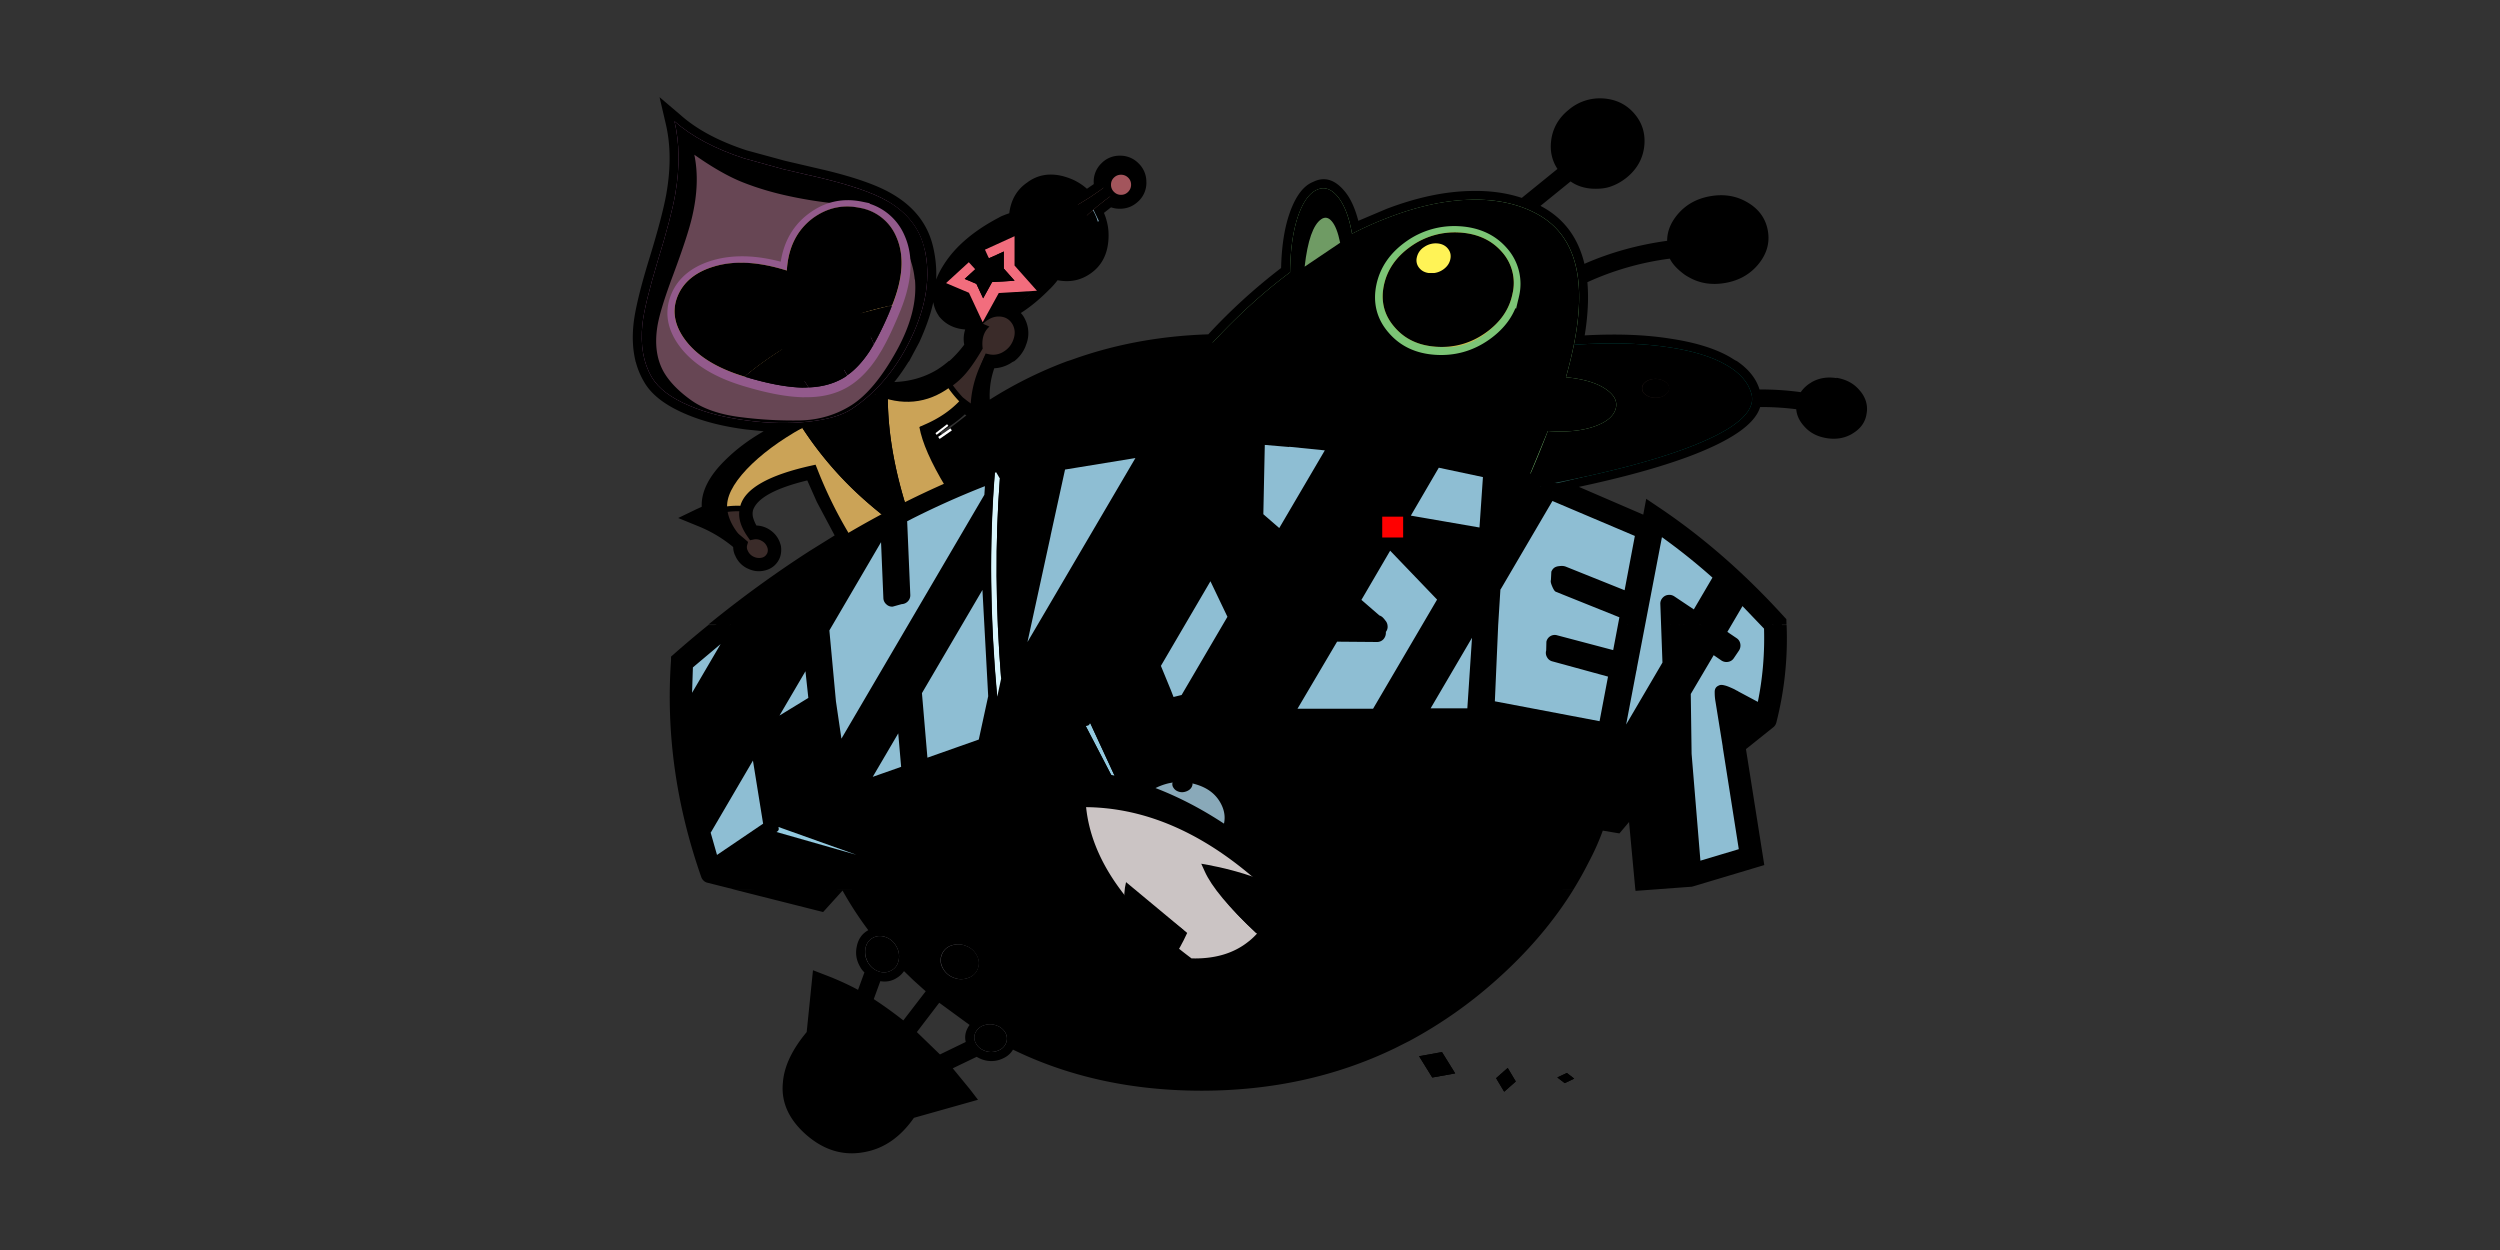<svg xmlns="http://www.w3.org/2000/svg" xmlns:xlink="http://www.w3.org/1999/xlink" height="60" width="120">
  <rect width="100%" height="100%" fill="#333333" stroke="none"/>
  <g class="F">
    <path d="M83.85 9.7h.004c-.53-.306-1.122-.397-1.773-.28h-.004c-.65.117-1.173.414-1.562.885h-.004v.004c-.324.393-.488.807-.488 1.25-1.41.194-2.73.56-3.97 1.105-.298-1.247-.975-2.162-2.024-2.735l-.086-.047 1.445-1.173c.306.216.67.332 1.087.35.345.013.634-.026.867-.116.255-.09.5-.23.733-.414.492-.4.772-.893.846-1.48.073-.608-.082-1.14-.47-1.592s-.893-.695-1.514-.733h-.01a2.303 2.303 0 0 0-1.627.544l-.004.004c-.483.388-.764.88-.84 1.47v.004c-.065.51.04.962.302 1.363l-1.713 1.39c-.73-.242-1.536-.354-2.43-.332-1.268.022-2.623.31-4.07.863l-1.346.57c-.164-.634-.393-1.122-.686-1.454-.462-.54-.958-.677-1.484-.414-.457.18-.828.67-1.113 1.458v.004c-.255.708-.397 1.596-.423 2.67a27.597 27.597 0 0 0-3.495 3.184c-2.4.078-4.634.505-6.735 1.286h32.09l-.328-.203c-.712-.406-1.652-.695-2.822-.872-1.243-.2-2.623-.242-4.138-.16a11.94 11.94 0 0 0 .147-1.333 8.75 8.75 0 0 0-.017-1.221 13.78 13.78 0 0 1 3.956-1.13c.13.263.367.518.716.772l.086.056.1.056c.526.306 1.117.397 1.773.28s1.173-.414 1.566-.884c.418-.505.57-1.048.462-1.635s-.44-1.04-1-1.36zm-8.456-1.497-.03-.035.03.03v.004"/>
    <path d="M88.156 18.15c-.453-.073-.86-.004-1.217.207l-.01.01a1.5 1.5 0 0 0-.492.457 13.87 13.87 0 0 0-1.98-.129c-.16-.526-.526-.984-1.1-1.372h-32.09a19.9 19.9 0 0 0-3.758 1.86 3.923 3.923 0 0 1 .216-1.506 1.65 1.65 0 0 0 .73-.21l.03-.017.043-.026.147-.1H45.55c-.16.134-.32.26-.487.367-.01.004-.017.013-.022.017-.62.388-1.325.6-2.114.63.255-.315.488-.656.708-1.014h-13.13a3.72 3.72 0 0 0 .418 1.018c.35.608 1.014 1.117 1.993 1.532.824.354 1.795.6 2.904.742l.837.086c-.703.4-1.316.86-1.834 1.372-.8.78-1.17 1.532-1.14 2.252l-.263.12-.867.418.897.367c.65.255 1.23.6 1.743 1.027 0 .134.03.267.09.4v-.01a1.19 1.19 0 0 0 .578.63h.004c.28.142.56.177.85.104h.004c.216-.056.388-.155.522-.306.207-.23.29-.513.246-.854l-.013-.06-.056-.168c-.01-.013-.01-.022-.013-.026a1.21 1.21 0 0 0-.375-.479l.004.004a1.228 1.228 0 0 0-.724-.268 1.726 1.726 0 0 1-.16-.375.729.729 0 0 1-.004-.362c.194-.574 1.06-1.053 2.602-1.428.004.013.01.022.017.035l.444 1 .854 1.605-1.2.746c-.01.004-.017.013-.026.017a53.962 53.962 0 0 0-4.84 3.52h51.756l-.004-.108-.004-.155-.108-.116c-1.91-2.105-3.94-3.87-6.075-5.294l-.544-.367-.142.76-3.09-1.333c2.127-.453 3.887-.94 5.28-1.458 2.036-.764 3.175-1.553 3.42-2.373a13.01 13.01 0 0 1 1.734.104c.022.29.147.557.37.807l.004.004c.272.315.634.505 1.092.578s.86 0 1.22-.21h-.004c.406-.237.638-.56.695-.975v.004c.073-.4-.047-.8-.358-1.14-.272-.315-.64-.505-1.092-.578zm-41.84 1.743.07.047-1.173.915.07.09-.07-.09-.086-.112-.06-.078.06.078.328-.2c.315-.198.604-.418.863-.66"/>
    <path d="M55.025 8.737a1.22 1.22 0 0 0-.371-.893 1.22 1.22 0 0 0-.893-.371 1.21 1.21 0 0 0-.893.367v.004h-.004a1.215 1.215 0 0 0-.367.893l.004.1-.328.224a2.77 2.77 0 0 0-.677-.44 3.53 3.53 0 0 0-.505-.173c-.626-.15-1.182-.056-1.67.3h.004c-.505.336-.798.833-.88 1.488l-.173.06-.13.052a1.52 1.52 0 0 0-.224.112l-.01.004c-.53.28-.992.582-1.394.906l-.047.04c-.48.393-.867.824-1.16 1.286-.16.25-.285.492-.37.725a5.73 5.73 0 0 0-.142-1.545c-.246-1.092-.902-1.946-1.963-2.563-.703-.42-1.808-.807-3.305-1.165h-.004l-1.842-.43-1.838-.5c-1.333-.436-2.395-1-3.18-1.7l-1.005-.854.298 1.277c.233.988.246 2.084.04 3.296v.004c-.12.703-.4 1.782-.846 3.227-.42 1.372-.664 2.4-.738 3.055v.004c-.073.67-.04 1.273.095 1.816h13.13l.492-.92c.3-.66.535-1.3.67-1.92a1.58 1.58 0 0 0 .25.639l.017.035.026.03c.306.367.716.57 1.238.608a1.45 1.45 0 0 0-.047.73 5.44 5.44 0 0 1-.729.798h3.124a1.73 1.73 0 0 0 .544-.708v-.004l.004-.013.026-.07a1.48 1.48 0 0 0-.034-1.191 1.32 1.32 0 0 0-.147-.25l-.026-.03a.54.54 0 0 0-.047-.052c.475-.3.945-.695 1.4-1.16h.004c.134-.134.255-.272.362-.414.578.112 1.096.01 1.558-.306.53-.358.824-.893.88-1.596.013-.15.013-.302.004-.45a2.577 2.577 0 0 0-.1-.548v-.004c-.03-.112-.07-.22-.117-.328l.34-.268a1.24 1.24 0 0 0 .423.069c.35 0 .643-.12.9-.367a1.21 1.21 0 0 0 .375-.897zm-5.013 1.28c.04-.056.1-.104.147-.142.186-.12.4-.147.643-.073-.3.112-.552.186-.8.216zm1.5 1.85-.047.026.117-.198.004-.013.01-.013.026-.043.173-.224a.737.737 0 0 1-.28.466zm-.043-.065.004-.017c-.004.01-.004.017-.004.022M32.344 31.4l-.134.117v.177c-.246 3.47.237 6.938 1.45 10.402a.43.43 0 0 0 .125.186c.043.04.095.065.155.086l.022.004 1.217.306h40.357a17.67 17.67 0 0 0 .729-1.307 11.62 11.62 0 0 0 .669-1.501l.798.134.462-.548.3 3.223h1.122l1.523-.112h.035l.022-.004.06-.013 3.43-1.027-.88-5.566 1.312-1.048a.414.414 0 0 0 .147-.23 16.22 16.22 0 0 0 .492-4.677H34a49.14 49.14 0 0 0-1.657 1.398m9.337 13.246-.013.01c-.302.168-.483.44-.548.807v-.004c-.065.332-.01.65.173.958v.004a1.05 1.05 0 0 0 .2.255l-.306.837c-.406-.22-.8-.4-1.217-.574h.004l-.432-.168-.518-.2-.302 2.968c-.7.84-1.08 1.644-1.14 2.407v.004c-.1.936.272 1.765 1.096 2.5.854.755 1.786 1.04 2.796.854.945-.164 1.743-.712 2.395-1.648l3.076-.867-.388-.505-.824-1.005 1.148-.552a1.44 1.44 0 0 0 .216.108 1.3 1.3 0 0 0 .884.035h-.004c.298-.1.513-.255.647-.488 2.692 1.312 5.704 1.967 9.034 1.972 3.383 0 6.48-.677 9.293-2.036l.703-.354a21.486 21.486 0 0 0 4.155-2.912c1.52-1.35 2.76-2.804 3.728-4.37H35.17l4.34 1.096.932-1.03a17.03 17.03 0 0 0 1.238 1.903zm1.704 1.96.45.436.6.54-1.074 1.398-.004-.004-.017-.013-.052-.043h-.004a19.793 19.793 0 0 0-1.342-.962l.315-.863a1.08 1.08 0 0 0 .764-.138h-.004a1.1 1.1 0 0 0 .38-.349zm1.7 1.527 1.458 1.066c-.04.047-.07.1-.1.155v.004a.904.904 0 0 0-.086.656l-1.238.6-.026-.026-1.083-1.048 1.074-1.407m33.413-5.453.01.082 1.113-.082h-1.122"/>
  </g>
  <g class="B C">
    <path d="m45.124 20.744-.06-.078m.216.28-.07-.1" stroke="#fff" class="U"/>
    <path d="M87.198 19.385a13.603 13.603 0 0 0-3.69-.22" class="D E G K"/>
  </g>
  <path d="M80.92 21.525c2.334-.872 3.387-1.743 3.15-2.62-.15-.557-.565-1.027-1.25-1.41-.673-.38-1.566-.65-2.675-.82-2.36-.358-5.22-.22-8.586.418l-.906 6.774c4.483-.686 7.908-1.467 10.268-2.343" fill="#00746b"/>
  <path d="M83.8 19.018c-.142-.462-.544-.833-1.204-1.122-.647-.28-1.506-.462-2.576-.535-2.274-.168-5.026.12-8.266.86l-.872 5.8c4.32-.846 7.61-1.71 9.884-2.593 2.248-.876 3.262-1.678 3.033-2.407" fill="#2a5953"/>
  <path d="M70.652 23.868c4.483-.686 7.908-1.467 10.268-2.343 2.334-.872 3.387-1.743 3.15-2.62-.15-.557-.565-1.027-1.25-1.41-.673-.38-1.566-.65-2.675-.82-2.36-.358-5.22-.22-8.586.418" class="B C D E G K"/>
  <path d="M88.924 19.014c-.21-.237-.488-.38-.837-.436s-.66-.004-.936.155-.436.388-.483.67.043.544.255.78.488.384.837.44.66 0 .936-.16.44-.384.483-.664-.04-.544-.254-.785" class="M"/>
  <path d="M88.863 19.44c-.138-.155-.324-.25-.552-.29s-.43 0-.617.104a.597.597 0 0 0-.152.958c.142.16.324.25.552.29s.436 0 .62-.108.29-.25.315-.436-.026-.358-.168-.518" fill="#b25963"/>
  <path d="M88.087 18.578c-.35-.056-.66-.004-.936.155s-.436.388-.483.67.043.544.255.78.488.384.837.44.66 0 .936-.16.44-.384.483-.664-.04-.544-.254-.785-.488-.38-.837-.436z" class="B C D E G"/>
  <path d="M81.542 18.733c0-.358-.173-.66-.513-.915s-.75-.38-1.234-.38-.897.125-1.238.38-.51.557-.51.915.168.66.51.915.755.38 1.238.38.893-.125 1.234-.38.513-.557.513-.915" class="S"/>
  <path d="M81.028 17.82c-.34-.255-.75-.38-1.234-.38s-.897.125-1.238.38-.51.557-.51.915.168.66.51.915.755.38 1.238.38.893-.125 1.234-.38.513-.557.513-.915-.173-.66-.513-.915z" class="B C D E H"/>
  <path d="M80.118 18.64c0-.125-.065-.23-.2-.32s-.28-.134-.457-.134-.336.043-.462.134-.186.194-.186.32.06.23.186.32.28.134.462.134.332-.043.457-.134.2-.194.2-.32" fill="#2f211e"/>
  <g class="B C D E">
    <path d="M79.928 18.32c-.125-.09-.28-.134-.457-.134s-.336.043-.462.134-.186.194-.186.32.06.23.186.32.28.134.462.134.332-.043.457-.134.2-.194.2-.32-.065-.23-.2-.32z" class="H"/>
    <path d="M81.05 11.873c-1.93.15-3.702.617-5.315 1.402M75.57 8l-2.705 2.196" class="G K"/>
  </g>
  <path d="M70.626 9.587c-1.22.022-2.533.302-3.926.833-.608.23-1.212.496-1.803.802-.142-.824-.38-1.424-.708-1.808-.306-.358-.634-.462-.98-.302-.358.16-.65.565-.884 1.212-.255.72-.388 1.635-.4 2.748-1.277.95-2.52 2.08-3.728 3.387 3.17 3.728 8.184 5.988 15.044 6.787a50.09 50.09 0 0 0 1.057-2.558c.902.07 1.657-.01 2.265-.23.548-.198.876-.47.984-.815s-.035-.656-.427-.936c-.43-.315-1.083-.513-1.954-.6.362-1.28.57-2.403.62-3.374.116-2.166-.54-3.646-1.967-4.44-.893-.496-1.96-.733-3.193-.708" fill="#7cc576"/>
  <path d="M72.982 11.093c-1.635-.583-3.516-.37-5.635.634-2.114.997-3.87 2.59-5.272 4.767 3.01 1.234 6.735 3.275 11.166 6.122.25-.4.444-.75.587-1.03.177-.34.328-.7.453-1.044.686.047 1.294-.026 1.825-.23.565-.216.82-.505.76-.863-.073-.436-.815-.67-2.222-.7a20.15 20.15 0 0 0 .324-2.218c.082-.984.065-1.842-.047-2.57-.1-.617-.26-1.117-.48-1.5a3.86 3.86 0 0 0-.695-.876c-.26-.237-.513-.4-.764-.492" fill="#6f9b64"/>
  <g class="B C">
    <path d="m73.24 23.246 1.057-2.558c.902.07 1.657-.01 2.265-.23.548-.198.876-.47.984-.815s-.035-.656-.427-.936c-.43-.315-1.083-.513-1.954-.6.362-1.28.57-2.403.62-3.374.116-2.166-.54-3.646-1.967-4.44-.893-.496-1.96-.733-3.193-.708-1.22.022-2.533.302-3.926.833a16.68 16.68 0 0 0-1.803.802c-.142-.824-.38-1.424-.708-1.808-.306-.358-.634-.462-.98-.302-.358.16-.65.565-.884 1.212-.255.72-.388 1.635-.4 2.748-1.277.95-2.52 2.08-3.728 3.387" class="D G K"/>
    <path d="M70.052 11.205a3.63 3.63 0 0 0-2.347.66c-.712.5-1.148 1.13-1.303 1.885s.017 1.424.513 1.993c.492.578 1.165.893 2.02.945s1.64-.168 2.35-.67 1.143-1.122 1.294-1.88a2.23 2.23 0 0 0-.505-1.998c-.496-.57-1.17-.88-2.024-.936z" stroke="#7cc576" stroke-width=".69" class="E"/>
  </g>
  <path d="M72.602 14.095a2.23 2.23 0 0 0-.505-1.998c-.496-.57-1.17-.88-2.023-.936a3.63 3.63 0 0 0-2.347.66c-.712.5-1.148 1.13-1.303 1.885s.017 1.424.513 1.993c.492.578 1.165.893 2.02.945s1.64-.168 2.35-.67 1.143-1.122 1.294-1.88" fill="#fff356"/>
  <path d="M68.258 12.607c-.608.418-.98.945-1.122 1.58a1.84 1.84 0 0 0 .393 1.67c.406.483.966.746 1.678.8s1.376-.142 1.98-.56.975-.94 1.113-1.575a1.85 1.85 0 0 0-.388-1.674c-.406-.475-.966-.733-1.683-.78s-1.372.142-1.972.552" fill="#cbbb4e"/>
  <path d="M70.074 11.162a3.63 3.63 0 0 0-2.347.66c-.712.5-1.148 1.13-1.303 1.885s.017 1.424.513 1.993c.492.578 1.165.893 2.02.945s1.64-.168 2.35-.67 1.143-1.122 1.294-1.88a2.23 2.23 0 0 0-.505-1.998c-.496-.57-1.17-.88-2.023-.936z" class="B C D E H"/>
  <path d="M68.36 11.856a.78.78 0 0 0-.35.492.57.57 0 0 0 .121.522c.125.15.302.23.522.242a.97.97 0 0 0 .617-.173c.186-.13.302-.293.345-.492s.004-.367-.12-.518-.302-.233-.522-.246a.97.97 0 0 0-.613.173" fill="#fff356"/>
  <path d="M68.823 13.125c-.38-.017-.73.065-1.044.242-.315.186-.51.414-.578.695s.01.522.23.73.518.328.897.35a1.9 1.9 0 0 0 1.044-.246c.315-.18.505-.4.574-.7s-.004-.522-.224-.733-.522-.324-.897-.345" class="T"/>
  <path d="M67.78 13.366c-.315.186-.51.414-.578.695s.01.522.23.73.518.328.897.35a1.9 1.9 0 0 0 1.044-.246c.315-.18.505-.4.574-.7s-.004-.522-.224-.733-.522-.324-.897-.345-.73.065-1.044.242z" class="B C D E H"/>
  <path d="M76.908 5.143a1.908 1.908 0 0 0-1.337.45c-.393.315-.62.716-.686 1.195a1.55 1.55 0 0 0 .371 1.255c.31.362.716.557 1.217.578a1.89 1.89 0 0 0 1.333-.44 1.78 1.78 0 0 0 .69-1.199 1.55 1.55 0 0 0-.371-1.255c-.31-.358-.716-.552-1.217-.583" class="M"/>
  <path d="M78 6.4c-.224-.254-.518-.397-.876-.418s-.677.09-.962.324a1.29 1.29 0 0 0-.496.859c-.043.345.047.647.268.906s.518.397.876.414a1.36 1.36 0 0 0 .962-.315c.29-.233.453-.522.496-.863S78.22 6.65 78 6.4" class="N"/>
  <path d="M75.57 5.592c-.393.315-.62.716-.686 1.195a1.55 1.55 0 0 0 .371 1.255c.31.362.716.557 1.217.578a1.89 1.89 0 0 0 1.333-.44 1.78 1.78 0 0 0 .69-1.199 1.55 1.55 0 0 0-.371-1.255c-.31-.358-.716-.552-1.217-.583a1.908 1.908 0 0 0-1.337.45z" class="B C D E G"/>
  <path d="M82.155 9.833c-.548.1-.984.345-1.312.738s-.444.82-.362 1.277.345.815.8 1.066.936.328 1.484.23.984-.34 1.312-.733.45-.82.367-1.28-.35-.81-.794-1.06-.936-.332-1.484-.233" class="M"/>
  <path d="M82.68 10.73c-.384-.013-.73.086-1.035.298s-.483.475-.53.794a.93.93 0 0 0 .285.833c.242.237.557.367.945.384a1.63 1.63 0 0 0 1.031-.289c.31-.216.488-.483.535-.798s-.052-.595-.29-.833-.552-.367-.94-.388" class="N"/>
  <path d="M80.843 10.57c-.324.393-.444.82-.362 1.277s.345.815.8 1.066.936.328 1.484.23.984-.34 1.312-.733.45-.82.367-1.28-.35-.81-.794-1.06-.936-.332-1.484-.233-.984.345-1.312.738z" class="B C D E G"/>
  <path d="M63.926 10.622c-.155-.186-.324-.22-.5-.104-.393.263-.66 1.023-.803 2.282l1.704-1.148c-.1-.492-.233-.837-.4-1.03" fill="#6f9b64"/>
  <path d="M72.34 21.64c-3.663-3.46-8.172-5.2-13.517-5.2s-9.97 1.73-13.867 5.2-5.92 7.645-6.08 12.542 1.588 9.078 5.25 12.542 8.176 5.195 13.52 5.195 9.966-1.73 13.862-5.195 5.928-7.645 6.088-12.542-1.592-9.078-5.26-12.542" class="O"/>
  <path d="M62.062 16.533c1.506.746 2.796 1.493 3.87 2.243a18.45 18.45 0 0 1 2.628 2.218c-3.46-1.734-6.92-2.472-10.376-2.213-3.102.233-5.97 1.238-8.607 3.01-2.45 1.648-4.388 3.736-5.812 6.265-1.415 2.51-2.08 5.026-1.998 7.55a7.16 7.16 0 0 1-.009.501 9.93 9.93 0 0 0-.017.501l-1.773.595-.7 2.46 2.157 3.883 1.312-1.428c.418.833.89 1.605 1.41 2.317.51.7 1.14 1.42 1.885 2.192C49.145 49.8 53 51.402 57.64 51.402s8.672-1.592 12.12-4.776c1.03-.954 1.903-1.898 2.6-2.843a18.26 18.26 0 0 0 1.873-3.098l1.76.53.992-2.76-1.976-.496a17.33 17.33 0 0 0 .285-2.351c.134-2.498-.017-4.612-.453-6.342-.406-1.6-1.083-3.03-2.028-4.276l.587-2.33c-3.102-3.408-6.88-5.45-11.347-6.126" class="P"/>
  <path d="M58.822 16.45c-5.346 0-9.97 1.73-13.867 5.2s-5.92 7.645-6.08 12.542 1.588 9.078 5.25 12.542 8.176 5.195 13.52 5.195 9.966-1.73 13.862-5.195 5.928-7.645 6.088-12.542-1.592-9.078-5.26-12.542-8.172-5.2-13.517-5.2z" class="B C D E G"/>
  <path d="M52.333 9.89c-.35-.513-.794-.846-1.333-1s-1.014-.095-1.432.194-.65.708-.703 1.264.1 1.096.45 1.61.8.84 1.33.997 1.023.1 1.44-.186.647-.712.695-1.273-.095-1.096-.444-1.605zm-2.908.54c.03-.406.194-.708.492-.9s.64-.242 1.023-.125c.393.12.716.367.97.742s.367.764.336 1.174-.186.712-.483.915-.64.242-1.03.12-.712-.367-.966-.742-.37-.764-.34-1.173" class="J"/>
  <path d="m52.743 10.605-.268-.56-.4.38.12.677.548-.496" fill="#86adc0"/>
  <g class="B C D E H">
    <path d="M51 8.888c-.54-.16-1.014-.095-1.432.194s-.65.708-.703 1.264.1 1.096.45 1.61.8.84 1.33.997 1.023.1 1.44-.186.647-.712.695-1.273-.095-1.096-.444-1.605-.794-.846-1.333-1z"/>
    <path d="M49.425 10.428c-.03.4.086.798.34 1.173s.574.62.966.742.733.082 1.03-.12.457-.505.483-.915-.082-.798-.336-1.174-.578-.62-.97-.742c-.384-.117-.725-.078-1.023.125s-.462.505-.492.9z"/>
  </g>
  <path d="M48.204 15.006c-.29-.073-.57-.026-.85.134s-.48.393-.587.695c-.1.272-.108.526-.017.772-.423.608-.906 1.092-1.454 1.445a5.8 5.8 0 0 0 .979 1.264c.28.263.574.475.89.634-.186-.966-.095-1.877.276-2.735.276.065.548.017.82-.138a1.26 1.26 0 0 0 .582-.699c.112-.302.104-.587-.02-.854s-.332-.444-.617-.518" class="I"/>
  <path d="M38.39 20.35c-1.337.53-2.425 1.204-3.262 2.028-.794.78-1.117 1.527-.966 2.23a3.9 3.9 0 0 1 1.562-.186c.177-.794 1.273-1.415 3.288-1.86a21.02 21.02 0 0 0 2.696 4.875l6.472-2.675c-1.47-1.324-2.705-2.722-3.7-4.19.733-.315 1.337-.738 1.808-1.26a5.8 5.8 0 0 1-.979-1.264c-.772.496-1.665.733-2.68.716-.043 2.18.444 4.582 1.463 7.205-1.307-.876-2.412-1.765-3.313-2.662a17.23 17.23 0 0 1-2.377-2.96" class="S"/>
  <path d="M35.658 26.085a.535.535 0 0 0 .026.4.74.74 0 0 0 .38.4c.182.085.367.116.552.07s.315-.147.393-.306a.58.58 0 0 0 .013-.5.78.78 0 0 0-.38-.41.714.714 0 0 0-.544-.07c-.337-.462-.462-.884-.375-1.264a3.9 3.9 0 0 0-1.562.186 3.46 3.46 0 0 0-.548.22 6.772 6.772 0 0 1 2.045 1.255m5.294-7.54-2.2.988a6.152 6.152 0 0 1-.362.837 17.23 17.23 0 0 0 2.377 2.96c.902.897 2.006 1.786 3.313 2.662-1.018-2.623-1.506-5.026-1.463-7.205a7.968 7.968 0 0 1-1.665-.242" class="I"/>
  <path d="M35.865 26.085c-.15.298-.1.53.164.708s.578.173.936-.017c.237-.7-.04-1.057-.82-1.08-.354-.466-.513-.9-.475-1.268h-.764c.06.557.38 1.1.958 1.657M48.636 15.2l-.388-.28-1.25.54.496.216c-.276.242-.384.595-.324 1.057-.26.444-.496.802-.716 1.074a3.55 3.55 0 0 1-.84.777l.7.86c.16-.052.255-.047.276.01.04-.824.276-1.622.712-2.395 1.394.276 1.842-.34 1.337-1.855" fill="#3a2b29"/>
  <path d="M34.907 24.428h.764c.082-.863 1.178-1.506 3.28-1.924l1.696 3.365.54-.315 4.198-2.196c-.703-1.165-1.122-2.118-1.255-2.86 1.312-.302 2.04-.656 2.183-1.066l-.7-.86c-.548.406-1.13.64-1.752.7-.608.056-1.22-.052-1.847-.328L38.54 20.52c-1.126.626-2.028 1.3-2.697 2.002-.686.73-.997 1.363-.936 1.907" fill="#cba357"/>
  <path d="M48.26 14.8h-.004c-.34-.09-.677-.04-1 .155a1.475 1.475 0 0 0-.682.807c-.108.28-.125.552-.052.81a5.09 5.09 0 0 1-1.333 1.3c-.738.47-1.588.7-2.558.682a7.39 7.39 0 0 1-1.614-.233l-.073-.017-2.356 1.057-.03.09c-.073.22-.177.462-.315.733-1.333.535-2.416 1.217-3.257 2.045-.8.777-1.143 1.523-1.057 2.24a3.99 3.99 0 0 0-.401.168l-.43.21.45.186a6.45 6.45 0 0 1 1.885 1.13.79.79 0 0 0 .065.414.99.99 0 0 0 .479.522h.004a.99.99 0 0 0 .699.086.779.779 0 0 0 .535-.423v.004a.8.8 0 0 0 .022-.682h-.004a1 1 0 0 0-.479-.518.99.99 0 0 0-.544-.112c-.237-.358-.324-.686-.263-.984.177-.686 1.16-1.238 2.947-1.652a21.301 21.301 0 0 0 2.653 4.75l.1.134 6.942-2.87-.25-.23c-1.385-1.25-2.563-2.563-3.53-3.94a5.274 5.274 0 0 0 1.493-1.048 3.94 3.94 0 0 0 .781.526l.384.198-.078-.43c-.168-.867-.1-1.683.203-2.455a1.34 1.34 0 0 0 .79-.19c.324-.2.552-.462.677-.815v.004c.134-.362.12-.703-.03-1.023h.004a1.12 1.12 0 0 0-.759-.634zm-12.982 7.736c.82-.807 1.885-1.467 3.193-1.98l.04-.017.035-.013.04-.073a6.27 6.27 0 0 0 .345-.777l2.045-.92a7.697 7.697 0 0 0 1.64.23h.004c1 .017 1.903-.207 2.684-.677.23.362.475.682.738.954-.444.462-.997.833-1.657 1.117l-.237.108.147.21c.954 1.398 2.118 2.73 3.495 4l-6.006 2.48a20.66 20.66 0 0 1-2.567-4.7l-.07-.173-.18.04c-2.058.453-3.2 1.1-3.43 1.933a4.03 4.03 0 0 0-1.182.134c-.052-.595.26-1.225.928-1.885zm.647 3.283.078.112.15-.03a.53.53 0 0 1 .393.052h-.004a.555.555 0 0 1 .28.298.39.39 0 0 1-.004.324h-.004a.36.36 0 0 1-.25.194.592.592 0 0 1-.4-.052.56.56 0 0 1-.276-.298v-.004h-.004a.358.358 0 0 1-.017-.26l.04-.142-.1-.086a7.19 7.19 0 0 0-1.709-1.122l.293-.125c.358-.1.72-.147 1.096-.138-.043.393.104.815.44 1.277zM47.462 15.33a.9.9 0 0 1 .69-.112c.22.056.375.2.475.397v.004c.1.21.104.44.013.686-.09.255-.255.453-.488.587a.92.92 0 0 1-.664.116l-.177-.04-.07.16a4.651 4.651 0 0 0-.358 2.407c-.2-.1-.414-.255-.673-.466a5.95 5.95 0 0 1-.695-.906c.526-.358.997-.837 1.41-1.432l.065-.086-.04-.112a.874.874 0 0 1 .017-.62v-.004c.09-.254.255-.444.492-.578"/>
  <path d="M42.617 18.984h-.004a7.51 7.51 0 0 1-1.64-.23l-2.045.92a6.27 6.27 0 0 1-.345.777l-.04.073-.035.013a17.15 17.15 0 0 0 2.256 2.774c.902.897 2.006 1.786 3.313 2.662-.984-2.537-1.47-4.867-1.463-6.99" class="I"/>
  <path d="M42.617 18.984c-.01 2.123.48 4.453 1.463 6.99-1.307-.876-2.412-1.765-3.313-2.662a17.15 17.15 0 0 1-2.256-2.774" stroke-width=".086" class="B C D E K"/>
  <path d="m53.455 9.017-.23-.194c-1.286.988-2.347 1.527-3.18 1.627.004.67.336 1.117.997 1.35.34-.764 1.17-1.618 2.494-2.554l-.082-.23" fill="#94625e"/>
  <path d="m50.046 10.45-.906.052c-.35.04-.7.147-1.03.324-1.11.587-1.924 1.28-2.438 2.084-.5.78-.587 1.445-.26 1.99.418.475 1.08.59 1.976.345.923-.25 1.83-.82 2.714-1.704a2.9 2.9 0 0 0 .62-.884l.32-.854c-.66-.233-.992-.682-.997-1.35" class="M"/>
  <path d="M52.99 9.48v-.31c-1.182 1.074-2.092 1.747-2.735 2.02l.708.664c.367-.626 1.04-1.415 2.028-2.373" fill="#74504d"/>
  <path d="M46.29 14.682c.315.358.815.45 1.497.263.7-.2 1.277-.492 1.73-.906s.725-.712.82-.89l.337-.647c.047-.194.147-.4.29-.65l-.708-.664a1.58 1.58 0 0 1-.457.129c-.31.013-.56.056-.746.134s-.535.31-1.048.7-.992.802-1.428 1.247-.53.876-.285 1.286" fill="#a3555c"/>
  <g class="B C E">
    <g class="D">
      <path d="M51.043 11.8c-.66-.233-.992-.682-.997-1.35" class="H K"/>
      <path d="m53.455 9.017.082.23c-1.325.936-2.153 1.79-2.494 2.554l-.32.854c-.142.32-.35.613-.62.884-.884.884-1.8 1.454-2.714 1.704-.897.246-1.558.13-1.976-.345-.328-.544-.242-1.208.26-1.99.513-.802 1.33-1.497 2.438-2.084.34-.177.682-.285 1.03-.324.194-.02.496-.04.906-.052.833-.1 1.894-.64 3.18-1.627z" class="G"/>
    </g>
    <path d="m46.84 12.956-.518.475.56.237.324.695.43-.78 1.08-.065-.518-.583v-.82l-.712.324" stroke="#f26d7d" class="G K"/>
  </g>
  <path d="M54.594 8.737a.81.81 0 0 0-.246-.591.804.804 0 0 0-.587-.242.82.82 0 0 0-.833.833c0 .23.082.427.242.587a.81.81 0 0 0 .591.246.79.79 0 0 0 .587-.246.79.79 0 0 0 .246-.587" class="M"/>
  <path d="M54.348 8.146a.804.804 0 0 0-.587-.242.82.82 0 0 0-.833.833c0 .23.082.427.242.587a.81.81 0 0 0 .591.246.79.79 0 0 0 .587-.246.79.79 0 0 0 .246-.587.81.81 0 0 0-.246-.591z" class="B C D E G"/>
  <path d="m48.183 12.072-.362.168-1.342 1.22.388.164.324.695.43-.78 1.08-.065-.518-.583v-.82" class="S"/>
  <path d="m47.82 12.24-.35.155-.604-.345-.043.863-.518.475.173.073 1.342-1.22" class="F"/>
  <path d="m47.82 12.24-.35.155-.604-.345-.043.863-.518.475.173.073.388.164.324.695.43-.78 1.08-.065-.518-.583v-.82z" stroke-width=".173" class="B C D E"/>
  <path d="M52.777 11.494c.013-.13.013-.26.004-.384h-.53c.004.065 0 .134-.004.198-.026.4-.186.712-.483.915s-.64.242-1.03.12-.712-.367-.966-.742-.37-.764-.34-1.173.194-.708.492-.9.64-.242 1.023-.125c.022.004.04.013.06.022v-.526c-.54-.16-1.014-.095-1.432.194s-.65.708-.703 1.264.1 1.096.45 1.61.8.84 1.33.997 1.023.1 1.44-.186.647-.712.695-1.273" class="J"/>
  <g class="B C D E H K">
    <path d="M52.25 11.1c.004.065 0 .134-.004.198-.026.4-.186.712-.483.915s-.64.242-1.03.12-.712-.367-.966-.742-.37-.764-.34-1.173.194-.708.492-.9.64-.242 1.023-.125c.022.004.04.013.06.022"/>
    <path d="M51 8.888c-.54-.16-1.014-.095-1.432.194s-.65.708-.703 1.264.1 1.096.45 1.61.8.84 1.33.997 1.023.1 1.44-.186.647-.712.695-1.273c.013-.13.013-.26.004-.384"/>
  </g>
  <path d="M44.373 11.95c-.224-.97-.81-1.73-1.76-2.287-.677-.397-1.743-.768-3.188-1.117l-1.847-.43-1.868-.518C34.307 7.14 33.2 6.55 32.374 5.82c.246 1.04.263 2.196.043 3.47-.12.72-.406 1.812-.86 3.283-.4 1.337-.647 2.33-.72 2.977-.108 1.018.043 1.877.457 2.57.315.53.915.984 1.8 1.355.794.34 1.72.578 2.787.712 1.018.134 1.98.15 2.89.056.945-.1 1.648-.302 2.114-.613 1.204-.802 2.153-1.94 2.856-3.413.73-1.536.94-2.96.64-4.267" fill="#935a8c"/>
  <path d="M42.613 9.664c-.677-.397-1.743-.768-3.188-1.117l-1.847-.43-1.868-.518C34.307 7.14 33.2 6.55 32.374 5.82c.246 1.04.263 2.196.043 3.47-.12.72-.406 1.812-.86 3.283-.4 1.337-.647 2.33-.72 2.977-.108 1.018.043 1.877.457 2.57.315.53.915.984 1.8 1.355.794.34 1.72.578 2.787.712 1.018.134 1.98.15 2.89.056.945-.1 1.648-.302 2.114-.613 1.204-.802 2.153-1.94 2.856-3.413.73-1.536.94-2.96.64-4.267-.224-.97-.81-1.73-1.76-2.287z" class="B C D G"/>
  <path d="M43.907 13.414c-.1-1.04-.557-1.885-1.38-2.546S40.93 9.84 40.2 9.777a20.17 20.17 0 0 1-2.282-.354c-.798-.168-1.54-.388-2.235-.66s-1.48-.72-2.356-1.337c.186.893.15 1.88-.1 2.96-.138.608-.44 1.527-.9 2.766-.423 1.126-.682 1.963-.772 2.51-.138.863-.035 1.6.315 2.21.272.462.703.906 1.294 1.33s1.385.695 2.377.82a19.87 19.87 0 0 0 2.86.16c.9-.022 1.74-.268 2.476-.738s1.454-1.333 2.15-2.59.988-2.4.89-3.44" fill="#674654"/>
  <path d="M41.292 10.07a2.33 2.33 0 0 1 1.778 1.406c.388.884.32 1.98-.207 3.28-.302.746-.59 1.36-.867 1.842l-.22.358c-.324.487-.677.872-1.06 1.143a2.75 2.75 0 0 1-.28.177c-.444.246-.97.384-1.575.4l-.32.004c-.746-.017-1.665-.194-2.757-.526-1.33-.4-2.278-.992-2.852-1.765-.518-.695-.64-1.39-.367-2.084s.86-1.174 1.752-1.437c.997-.29 2.162-.224 3.495.194.065-1.096.475-1.924 1.23-2.49.677-.51 1.428-.682 2.252-.513z" stroke="#935a8c" stroke-width=".776" class="B C"/>
  <path d="M41.25 9.984c-.824-.168-1.575.004-2.252.513-.755.565-1.165 1.394-1.23 2.49-1.333-.418-2.498-.483-3.495-.194-.893.263-1.476.742-1.752 1.437s-.15 1.39.367 2.084c.574.772 1.523 1.363 2.852 1.765a16.61 16.61 0 0 1 1.864-1.338 15.95 15.95 0 0 1 1.765-.94 15.58 15.58 0 0 1 1.92-.733l1.532-.397c.526-1.3.595-2.395.207-3.28a2.33 2.33 0 0 0-1.778-1.406" fill="#ffca6d"/>
  <g class="F">
    <path d="M42.82 14.67c-.522.108-1.03.242-1.532.397l.664 1.445a15.5 15.5 0 0 0 .867-1.842m-5.215 2.07a16.61 16.61 0 0 0-1.864 1.338c1.092.332 2 .5 2.757.526l.32-.004-1.212-1.86"/>
    <path d="m41.732 16.87.22-.358-.664-1.445a15.58 15.58 0 0 0-1.92.733l1.303 2.213c.384-.272.738-.656 1.06-1.143"/>
    <path d="M40.39 18.2c.095-.052.2-.112.28-.177L39.368 15.8a16.04 16.04 0 0 0-1.765.94l1.212 1.86c.604-.026 1.13-.164 1.575-.4"/>
  </g>
  <g class="B C D H K">
    <path d="M35.74 18.078c-1.33-.4-2.278-.992-2.852-1.765-.518-.695-.64-1.4-.367-2.084s.86-1.173 1.752-1.437c.997-.3 2.162-.224 3.495.194.065-1.096.475-1.924 1.23-2.5.677-.5 1.428-.682 2.252-.513a2.33 2.33 0 0 1 1.778 1.406c.388.884.32 1.98-.207 3.28m-.001.001c-.522.108-1.03.242-1.532.397m-3.684 1.683a16.61 16.61 0 0 0-1.864 1.338m6.213-1.566-.22.358c-.324.488-.677.872-1.06 1.143m-1.857.587-.32.004c-.746-.017-1.665-.194-2.757-.526m4.93-.065a2.79 2.79 0 0 1-.28.177c-.444.246-.97.384-1.575.4m.554-2.8 1.303 2.213m2.15-3.343c-.302.746-.6 1.36-.867 1.842m-.666-1.436.664 1.445m-4.348.23 1.212 1.86"/>
    <path d="M41.288 15.066a15.58 15.58 0 0 0-1.92.733m0 .001a16.04 16.04 0 0 0-1.765.94"/>
  </g>
  <path d="M35.062 14.73c-.138.116-.207.26-.207.423s.07.302.207.418.31.177.51.177.367-.06.505-.177a.52.52 0 0 0 .211-.418c0-.164-.07-.306-.21-.423s-.306-.168-.505-.168-.367.056-.51.168" class="T"/>
  <path d="M34.855 15.152c0 .164.07.302.207.418s.31.177.51.177.367-.06.505-.177a.52.52 0 0 0 .211-.418c0-.164-.07-.306-.21-.423s-.306-.168-.505-.168-.367.056-.51.168-.207.26-.207.423z" class="B C D H"/>
  <path d="M41.25 12.96c.1-.168.134-.34.104-.522s-.116-.302-.26-.384-.298-.095-.466-.035a.78.78 0 0 0-.406.35c-.1.168-.13.345-.1.522s.116.31.26.393.298.09.466.026.302-.18.4-.35" class="T"/>
  <path d="M41.353 12.44c-.03-.177-.116-.302-.26-.384s-.298-.095-.466-.035a.78.78 0 0 0-.406.35c-.1.168-.13.345-.1.522s.116.31.26.393.298.09.466.026.302-.18.4-.35.134-.34.104-.522z" class="B C D H"/>
  <path d="M54.15 8.525c-.095-.09-.207-.138-.34-.138s-.246.047-.34.138-.142.207-.142.34a.47.47 0 0 0 .142.345c.095.095.207.142.34.142s.246-.047.34-.142.142-.21.142-.345-.047-.246-.142-.34" fill="#a3555c"/>
  <path d="m44.735 51.273 2.235-1.08m-3.766-.323 2.347-3.063m-4.267 1.663.703-1.93" class="B C D E G K"/>
  <path d="M43.053 49.293c-1.2-.962-2.42-1.67-3.667-2.118l-.26 2.546 4.466 3.56 2.6-.733a18.984 18.984 0 0 0-3.15-3.253" class="M"/>
  <path d="m43.592 53.28-1-.798c-.384.513-.798.824-1.247.94s-.876.03-1.268-.267c-.4-.306-.587-.72-.54-1.243.04-.457.25-.9.634-1.36l-1.044-.833c-.686.798-1.06 1.553-1.126 2.274-.07.798.25 1.5.953 2.13.746.66 1.558.9 2.433.75s1.614-.7 2.205-1.596" class="J"/>
  <use xlink:href="#a" fill="#716f75"/>
  <path d="m43.273 52.96-2.826-2.252-.863-.7c-.565.66-.87 1.286-.928 1.88-.056.66.203 1.247.785 1.76.617.544 1.286.75 2 .617s1.333-.57 1.82-1.316" fill="#86adc0"/>
  <path d="m43.03 52.87 2.18-.67a13.154 13.154 0 0 0-5.026-4.168l-.324 2.114 3.17 2.722" class="N"/>
  <path d="M39 52.6a.494.494 0 0 0 0-.712.48.48 0 0 0-.354-.147.49.49 0 0 0-.505.505.48.48 0 0 0 .147.354c.1.1.22.15.358.15s.255-.052.354-.15" class="J"/>
  <use xlink:href="#a" fill="#685f63"/>
  <g class="B C D">
    <path d="m43.592 53.28-1-.798m-2.422-1.93-1.044-.833m1.044.833c-.384.45-.595.902-.634 1.36-.047.522.13.936.54 1.243.393.298.815.384 1.268.267s.863-.427 1.247-.94m-.001-.002-2.42-1.93" class="H K"/>
    <path d="M43.053 49.293a19.02 19.02 0 0 1 3.15 3.253l-2.6.733c-.59.906-1.33 1.437-2.205 1.596s-1.687-.09-2.433-.75c-.703-.62-1.023-1.333-.953-2.13.065-.72.44-1.476 1.126-2.274l.26-2.546c1.247.45 2.468 1.156 3.667 2.118z" class="G"/>
  </g>
  <path d="M41.543 45.535a.936.936 0 0 0 .12.664.93.93 0 0 0 .518.43.71.71 0 0 0 .608-.052c.2-.108.306-.276.35-.505a.93.93 0 0 0-.125-.664.93.93 0 0 0-.513-.431.718.718 0 0 0-.617.047.68.68 0 0 0-.34.5m3.656.3a.73.73 0 0 0 .043.634.95.95 0 0 0 .518.466.93.93 0 0 0 .7.017.73.73 0 0 0 .466-.436.74.74 0 0 0-.043-.639.94.94 0 0 0-.522-.462.96.96 0 0 0-.695-.022.74.74 0 0 0-.466.44m2.06 3.384a.69.69 0 0 0-.432.345.54.54 0 0 0 0 .5c.082.173.22.298.42.38s.393.086.595.022.34-.173.423-.337a.56.56 0 0 0 .01-.51.76.76 0 0 0-.418-.371.86.86 0 0 0-.595-.03" fill="#716f75"/>
  <path d="M45.253 46.458a.95.95 0 0 0 .518.466.93.93 0 0 0 .7.017.73.73 0 0 0 .466-.436.74.74 0 0 0-.043-.639.94.94 0 0 0-.522-.462.96.96 0 0 0-.695-.022.74.74 0 0 0-.466.44.73.73 0 0 0 .043.634zm1.575 3.092a.54.54 0 0 0 0 .5c.082.173.22.298.42.38s.393.086.595.022.34-.173.423-.337a.56.56 0 0 0 .01-.51.76.76 0 0 0-.418-.371.86.86 0 0 0-.595-.03.69.69 0 0 0-.432.345zm-5.165-3.35c.125.2.298.358.518.43a.71.71 0 0 0 .608-.052c.2-.108.306-.276.35-.505a.93.93 0 0 0-.125-.664.93.93 0 0 0-.513-.431c-.22-.078-.427-.06-.617.047s-.302.28-.34.5-.004.453.12.664z" class="B C D E G"/>
  <path d="M55.207 17.965c-1.074-.177-2.248-.04-3.525.418s-2.27 1.096-2.986 1.916-.95 1.588-.695 2.3.923 1.156 1.998 1.333 2.248.035 3.52-.423 2.274-1.096 3-1.91c.72-.824.95-1.588.695-2.3s-.923-1.156-1.998-1.333" class="O"/>
  <path d="M53.02 22.9c1.135-.34 2.04-.833 2.722-1.467s.932-1.234.764-1.79-.712-.92-1.627-1.07-1.946-.056-3.08.285-2.045.833-2.722 1.467-.932 1.23-.764 1.79.712.915 1.627 1.07 1.946.056 3.08-.285" class="P"/>
  <path d="m85.537 29.826-.056-.056c-1.898-2.092-3.91-3.844-6.036-5.26l-.272-.186-.134.712a66.806 66.806 0 0 0-7.102-2.84h-.01c-.013-.004-.03-.01-.043-.01a69.357 69.357 0 0 0-11.796-1.73l-.224-.013-.09 4.414c0 .013 0 .022.004.035l.574 4.155 1.363.846-1.715-.02-4.284-8.96-5.31.867-.703 3.214-1.61-2.696c-.026-.047-.065-.078-.112-.095s-.1-.017-.147 0a42.66 42.66 0 0 0-5.048 2.235l-.013.004a48.199 48.199 0 0 0-3.78 2.2l-.01.004-.004.004a54.911 54.911 0 0 0-6.493 4.914l-.065.056-.01.09c-.246 3.44.237 6.877 1.44 10.316.013.03.03.06.06.086a.31.31 0 0 0 .091.052l5.432 1.368 2.07-2.3c.022-.03.04-.06.052-.095a.21.21 0 0 0 0-.104l-.483-1.864 3.17 1.933 3.184-.824 3.076-.798 3.775-.595c.043-.01.082-.026.112-.056s.052-.065.065-.104l1.19-4.612 1.173 3.823 3.08-.76v.406l8.58.44 6.593 1.26c.013.004.03.004.043.01l2.52.48.712-.846.345 3.607 2.45-.18c.013 0 .03-.004.047-.01l3.244-.97-.867-5.505 1.41-1.126a.22.22 0 0 0 .073-.112 16.22 16.22 0 0 0 .48-4.724zm-.88 4.625-.125.1-1.035.824-.242-1.497-.475-.263.35 2.183v.017l.828 5.25-2.714.81-.15.047-.108.01-1.894.138-.35-3.607 2.024-2.4.017-.022.026-.035-.4-.18-.117.142-2.81 3.322-1.99-.38 2.015-3.53a.332.332 0 0 0 .022-.065v-.004l.026-.125.59-3.11c.004-.01.004-.017.01-.026.004-.017.004-.035.004-.052l1.324-6.96c1.98 1.35 3.857 3 5.635 4.95a15.735 15.735 0 0 1-.427 4.34l-.026.112zm-36.84-11.783.177.302 1.575 2.64-2.226 10.243c-.004.03-.004.065.004.1s.026.065.043.086l.04.043 2.645 3.068-2.65.686-3.28-2.766.004.086a.212.212 0 0 1-.052.155.2.2 0 0 1-.147.078.212.212 0 0 1-.155-.052l.022.022 3.098 2.6-2.597.673-3.482-2.118-.116-.073-.21-.13c-.004-.02-.013-.043-.017-.065l-.198-.962-.004-.01-.004-.022a50.359 50.359 0 0 1-.587-3.546 45.65 45.65 0 0 1-.38-6.77 46.04 46.04 0 0 1 3.361-1.967l.155 3.75.43-.164-.164-3.805a41.08 41.08 0 0 1 4.655-2.067c.017-.01.04-.017.06-.026zm-14.975 9.16a55.02 55.02 0 0 1 6.04-4.6 46.18 46.18 0 0 0 .38 6.498c.004.013.004.03.01.047l.013.095c.004.043.01.09.017.138a50.31 50.31 0 0 0 .479 2.925l-2.87-1.47-.242-.125.017.01a.29.29 0 0 1 .06.065.206.206 0 0 1 .026.073.212.212 0 0 1-.017.138c-.004.01-.013.017-.017.026a.228.228 0 0 1-.138.086h-.004a.208.208 0 0 1-.155-.035l-.017-.013a.182.182 0 0 0 .04.03l.285.147 3.14 1.614.216 1.027c.004.03.017.056.04.078a.2.2 0 0 0 .06.06l.345.207.565 2.183-1.82 2.02-5.07-1.277a.42.42 0 0 1-.022-.069c-1.126-3.292-1.58-6.584-1.36-9.876zm21.063-3.167-.207.634 1.69 4.12-1.312 5.065-.065.01-3.465.548-2.76-3.2.03-.138 2.192-10.087.755-3.452 4.707-.768 4.18 8.745.164 2.89.017.263.073 1.294v2.15l-2.787.686-1.014-3.33-.004-.01-.04-.112-.242-.64-.004-.004-.004-.013zm6.364-3.387-.056-.388-.004-.035.082-3.948a68.94 68.94 0 0 1 11.343 1.665l.427.125c2.3.777 4.6 1.704 6.9 2.778l-1.85 9.733-.09.155-1.985 3.473-6.144-1.17 2.326-2.96a.211.211 0 0 0 .043-.116l.022-.315.017-.263.25-3.715c.004-.03 0-.06-.013-.09s-.026-.052-.047-.073l-.013-.017-1.117-1.16 1.33-2.8-.25-.06h-.004l-1.264 2.662-.203.4L71.1 30.36l-.276 4.08-.004.047-.164.21-2.27 2.886-8.06-.414v-2.602l-.004-.13-.242-4.137 5.988.082-.45-.436-3.076-.043-1.8-1.117-.488-3.516"/>
  <path d="m80.765 36.073-.237.28.457 5.58.108-.01.15-.047-.48-5.803" class="F"/>
  <path d="m80.985 41.932-.457-5.58-1.786 2.1.35 3.607 1.894-.138" class="I"/>
  <path d="m80.282 35.978-2.813-.53-1.985 3.473 2 .38.876-1.04.004-.004 1.93-2.278m2.97-2.102.242 1.497 1.035-.824-1.277-.673" class="L"/>
  <path d="m84.532 34.55.125-.1.026-.112-1.63-.872-.328-.164.056.3.475.263 1.277.673m-7.013.78c-.004.022-.013.043-.022.065l-.03.056 2.813.53.117-.142-.004-.1-2.848-.54-.026.125v.004" class="F"/>
  <path d="M83.112 31.5v-.513l-2.986-2.006.272 6.856.4.18.026-.116-.242-6.088 2.52 1.687" class="I"/>
  <path d="M83.112 30.986v.513l-2.52-1.687.242 6.08-.026.125-.026.035-.017.022.48 5.803 2.714-.81-.828-5.268-.35-2.183-.056-.31.328.164 1.63.872c.34-1.398.483-2.843.427-4.34-1.778-1.95-3.654-3.598-5.635-4.95l-.06.324-.004.017-1.26 6.618c0 .017 0 .035-.004.052-.004.01-.004.017-.01.026l-.59 3.11 2.848.54-.268-6.756 2.986 2.006" class="J"/>
  <path d="m47.993 22.97-.177-.302-.06.026c-.272 3.378-.233 6.96.112 10.747l.186-.863c-.268-3.37-.29-6.57-.06-9.608" fill="#d8f5fc"/>
  <path d="m49.568 25.61-1.575-2.64c-.23 3.037-.207 6.24.06 9.608l1.514-6.968" class="I"/>
  <path d="m50.072 39.15-2.645-3.068-3.14 1.11 3.137 2.645 2.65-.686" class="L"/>
  <path d="m40.507 38.32.21.13 3.098-1.092-.022-.022a.22.22 0 0 1-.065-.091l-.013-.052v-.004l-.004-.073-3.223 1.14c.004.022.013.043.017.065" class="F"/>
  <path d="m40.84 38.524 3.477 2.118 2.597-.673-3.098-2.6-3.098 1.092.116.073h.004" class="L"/>
  <path d="m43.713 32.01-.423.164.423 4.944.004.073v.004l.013.052a.22.22 0 0 0 .065.091.21.21 0 0 0 .302-.026.215.215 0 0 0 .052-.155l-.004-.086-.01-.103-.423-4.957" class="I"/>
  <path d="M47.346 35.952a.214.214 0 0 1-.004-.1l.004-.022-3.2 1.135.01.104.142.12 3.14-1.11-.04-.043a.28.28 0 0 1-.039-.069" class="F"/>
  <path d="m43.264 28.566-.43.164-.155-3.75-3.36 1.967a45.658 45.658 0 0 0 .38 6.77l.587 3.547a.062.062 0 0 1 .004.022l.004.01.198.962 3.223-1.14-.423-4.944.423-.164.423 4.957 3.2-1.135.522-2.4c-.345-3.788-.384-7.37-.112-10.747a41.08 41.08 0 0 0-4.655 2.067l.164 3.805" class="J"/>
  <path d="M39.3 34.006c-.01-.047-.013-.095-.017-.138l-.013-.095c-.004-.017-.004-.035-.01-.047l-2.615 1.592.022.017.242.125 2.4-1.454" class="F"/>
  <path d="m39.778 36.932-.48-2.925-2.4 1.454 2.87 1.47" class="L"/>
  <path d="M38.88 27.23a54.77 54.77 0 0 0-6.04 4.6c-.22 3.292.233 6.584 1.36 9.876l2.912-1.972-.652-4.017c-.013-.01-.026-.017-.04-.03l-2.23-1.55 2.51-1.644.047.475-1.786 1.182 1.683 1.17 2.615-1.592c-.28-2.2-.4-4.366-.38-6.498" class="J"/>
  <path d="M36.745 35.41a.29.29 0 0 0-.06-.065l-.017-.01-.022-.017-1.683-1.17 1.786-1.182-.047-.475-2.51 1.644 2.248 1.562a.22.22 0 0 0 .155.035h.004a.23.23 0 0 0 .138-.086c.004-.01.013-.017.017-.026a.211.211 0 0 0 .017-.138.199.199 0 0 0-.026-.073" class="I"/>
  <path d="m36.745 35.862-.285-.147.652 4.017-2.912 1.972a.42.42 0 0 0 .022.069l.246.065 2.856-1.937a.15.15 0 0 0 .047-.056.161.161 0 0 0 .01-.073l-.013-.078-.62-3.83" class="F"/>
  <path d="m40.102 38.502-.216-1.027-3.14-1.614.62 3.83 3.745 1.337-.565-2.183-.345-.207a.2.2 0 0 1-.06-.06.137.137 0 0 1-.04-.078" class="I"/>
  <path d="m39.29 43.05 1.82-2.02-3.84-1.096-2.804 1.903 4.824 1.212" class="L"/>
  <path d="m37.366 39.693.013.078c.004.022 0 .04-.004.06-.017.035-.03.056-.052.07l-.052.035 3.84 1.096-3.745-1.337" fill="#93cae0"/>
  <path d="m59.832 33.3-.017-.263-3.754.94.035.1.01.022.04.125 3.69-.923" class="F"/>
  <path d="m59.905 34.585-.073-1.294-3.69.923.975 3.206 2.787-.686v-2.15" class="L"/>
  <path d="M53.494 28.812h.004l-.01-.022c0 .004 0 .013.004.022"/>
  <path d="m52.307 34.736.03-.017-.017-.03-.013.047" class="J"/>
  <path d="m53.696 29.295-.168-.4-1.45 5.704-4.263 1.1-.03.138v.004l.095.108 4.336-1.122c.01-.004.017-.004.026-.01a.19.19 0 0 0 .03-.026.12.12 0 0 0 .035-.056l.013-.047 1.376-5.393" class="F"/>
  <path d="m52.337 34.718-.03.017a.1.1 0 0 1-.035.056c-.01.01-.017.017-.03.026s-.017.004-.026.01l-.1.026 1.894 3.637.065-.01-1.74-3.762" fill="#93cae0"/>
  <path d="m52.32 34.688.017.03 1.74 3.762 1.312-5.065-1.69-4.12-1.376 5.393" class="I"/>
  <path d="m52.117 34.852-4.237 1.096 2.666 3.09 3.465-.548-1.894-3.637" class="L"/>
  <path d="m56.583 26.974-.155-.406-3.447.677.51 1.545.01.022h-.004l.035.082.168.4.203-.64-.358-1.083 3.042-.6" class="I"/>
  <path d="m56.427 26.568.155.406-3.042.6.358 1.083 1.92 4.673.242.64 3.754-.94-.164-2.89-4.18-8.745-4.707.768-.755 3.46-2.192 10.08 4.263-1.1 1.45-5.704-.026-.07c-.013-.022-.013-.03-.013-.035l-.51-1.545 3.447-.677" class="J"/>
  <path d="m77.016 35.36.09-.155.017-.09-5.83-1.104-.017.263 5.738 1.087" class="F"/>
  <path d="m75.03 38.834 1.985-3.473-5.738-1.087-.022.315a.22.22 0 0 1-.043.116l-2.326 2.96 6.144 1.17" class="L"/>
  <path d="m70.83 34.5.004-.047h-10.5l.004.117v.142h10.33l.164-.21" class="F"/>
  <path d="m68.396 37.588 2.27-2.886h-10.33v2.472l8.06.414" class="L"/>
  <path d="M66.187 24.938v.293l.66.07 4.582.8a.173.173 0 0 1-.026-.112l.013-.15-4.962-.854-.267-.035" class="F"/>
  <path d="M66.85 25.3h-.004l-.66-.07 3.775 3.935.203-.4L66.85 25.3" class="I"/>
  <path d="m60.755 28.8 1.8 1.117 3.076.043-5.363-4.677.488 3.516" class="L"/>
  <path d="M66.187 25.23v-.293l.267.035 4.962.854.216-3.257a68.937 68.937 0 0 0-11.343-1.665l-.082 3.948.004.035 5.872 5.117-.004.384-5.988-.082.242 4.137h10.5l.276-4.08-4.923-5.13" class="J"/>
  <path d="m60.21 24.886.056.388 5.363 4.677.45.436.004-.384-5.872-5.117" class="F"/>
  <path d="M74.842 27.548V28l3.378 1.355.082-.43-3.46-1.376m-.17 3.364v.453l3 .798.082-.427-3.093-.824" class="I"/>
  <path d="m71.472 30.115.013.017c.022.022.035.043.047.073s.017.06.013.09l-.25 3.715 5.83 1.105.56-2.95-3.01-.798v-.453l3.093.824.453-2.382L74.842 28v-.453l3.46 1.376.656-3.452a66.758 66.758 0 0 0-6.9-2.778l-.32 3.477-.268 3.943" class="J"/>
  <path d="M71.43 26.094v.006l-4.578-.8 3.313 3.456 1.264-2.662" class="L"/>
  <path d="m72.06 22.694-.427-.125-.216 3.257-.013.15a.17.17 0 0 0 .026.112v.004h.004l.25.06-1.33 2.8 1.117 1.16.268-3.943.32-3.477" class="I"/>
  <path d="M66.847 25.3h.004" stroke="red" stroke-linecap="square" class="B C U"/>
  <path d="m61.88 21.456-1.17-.1-.07 3.326.764.664 2.187-3.728-1.713-.173M58.1 27.902l-2.377 4.06.488 1.187c.004.01.004.017.01.026l.108.28.388-.095 2.2-3.754-.815-1.704m7.248.893.86.746a.416.416 0 0 1 .177.112.91.91 0 0 1 .1.12.43.43 0 0 1 .117.272.39.39 0 0 1-.082.285v.06a.46.46 0 0 1-.129.306.42.42 0 0 1-.3.12L64.18 30.8l-1.9 3.218h3.628l3.072-5.238-2.252-2.347-1.385 2.37M71.18 22.9l-2.118-.45-1.342 2.3 3.296.57v-.013l.164-2.4m-36.588 8.006-1.333 1.122-.04 1.22 1.372-2.343m15.844-5.237c-.004.013-.004.022-.004.035l-1.113 5.108 5.182-8.832-3.378.552-.686 3.137m-3.456 9.83.453-2.088-.276-5.1-2.904 4.953.263 3.098 2.464-.87m-6.274 1.67-.004-.022c-.01-.017-.01-.026-.013-.035l.017.056m2.41-1.967-1.225 2.088 1.363-.48-.138-1.6m-9 4.775.3 1.053 2.213-1.5-.488-3.03-2.036 3.477m3.308-5.636L38.8 33.5l-.138-1.28-1.247 2.127M68.672 34h1.76l.224-3.387L68.67 34m12.635-4.752.893-1.523a29.49 29.49 0 0 0-2.425-1.941l-1.2 6.265-.017.12c-.01.017-.01.026-.013.04l-.488 2.567 1.743-2.973L79.696 29a.4.4 0 0 1 .099-.293.41.41 0 0 1 .272-.15c.108-.012.2.004.302.07l.936.626m2.338-.165-.73 1.243.44.298a.4.4 0 0 1 .181.272.44.44 0 0 1-.065.328l-.242.358a.4.4 0 0 1-.272.181.436.436 0 0 1-.328-.065l-.37-.255-1.1 1.864.04 2.87.423 5.13 1.842-.552-.768-4.88c-.004-.017-.004-.035-.004-.052l-.345-2.144a2.46 2.46 0 0 1-.039-.492.343.343 0 0 1 .052-.177.31.31 0 0 1 .125-.1.28.28 0 0 1 .164-.039.7.7 0 0 1 .142.026c.086.017.237.078.457.18l.116.065c.026.01.052.022.078.043l.936.5c.233-1.14.332-2.313.298-3.516l-1.04-1.087m-11.614-.8L71.913 30l-.16 3.663 5.026.954.406-2.14-2.666-.73a.39.39 0 0 1-.259-.198.41.41 0 0 1-.043-.328l.01-.418a.41.41 0 0 1 .526-.306l2.68.708.298-1.575-3.05-1.225c-.056-.022-.112-.108-.177-.26s-.082-.246-.06-.302l.02-.4c.043-.108.12-.2.23-.237.056-.022.138-.035.237-.04s.177.013.233.035l2.817 1.13.492-2.606-3.956-1.678-2.485 4.24M47.25 23.75l.026-.414a40.42 40.42 0 0 0-3.732 1.683l.15 3.53a.42.42 0 0 1-.112.311.43.43 0 0 1-.302.138l-.43.12a.395.395 0 0 1-.306-.112.41.41 0 0 1-.142-.298l-.112-2.684-2.48 4.237.315 3.4.263 1.795L47.25 23.75" fill="#8ebed3"/>
  <path d="m57.812 45.837 1 3.326.733-1.11 1.687 2.174.056-1.773 2.338 1.325-.056-1.337 3.473 1.45-2.187-2.757 1.868-.686-1.903-1.217 1.458-1.143-2.373-.026.557-1.19-3.788.16-2.865 2.804" class="Q"/>
  <path d="m57.812 45.837 2.865-2.804 3.788-.16-.557 1.19 2.373.026-1.458 1.143 1.903 1.217-1.868.686 2.187 2.757-3.473-1.45.056 1.337-2.338-1.325-.056 1.773-1.687-2.174-.733 1.11z" class="B C H R"/>
  <path d="M53.658 38.4c-.28.626-.255 1.234.082 1.825s.885.997 1.64 1.212c.764.21 1.514.177 2.252-.112s1.247-.742 1.532-1.363a1.9 1.9 0 0 0-.078-1.825c-.337-.59-.884-.997-1.644-1.212a3.42 3.42 0 0 0-2.243.108c-.738.29-1.25.742-1.54 1.368" class="J"/>
  <path d="M53.74 40.215c.337.59.885.997 1.64 1.212.764.21 1.514.177 2.252-.112s1.247-.742 1.532-1.363a1.9 1.9 0 0 0-.078-1.825c-.337-.59-.884-.997-1.644-1.212a3.42 3.42 0 0 0-2.243.108c-.738.29-1.25.742-1.54 1.368-.28.626-.255 1.234.082 1.825z" class="B C D E G"/>
  <path d="M54.577 38.726c-.207.462-.186.9.06 1.346s.65.738 1.208.897a2.58 2.58 0 0 0 1.661-.086c.544-.21.92-.544 1.13-1.005s.194-.9-.056-1.346-.65-.733-1.212-.893-1.113-.134-1.657.078-.923.548-1.135 1" fill="#89a9b9"/>
  <path d="M56.32 37.8c.056.1.142.164.267.203s.25.026.37-.022.207-.12.254-.224.043-.198-.013-.298-.147-.164-.272-.203a.56.56 0 0 0-.367.017c-.125.047-.207.125-.255.23s-.043.2.013.298" class="J"/>
  <path d="M63.356 40.57c-1.342-.367-2.623-.444-3.844-.233a24.74 24.74 0 0 1 2.679 2.304l1.165-2.07" class="M"/>
  <path d="M60.6 45.306c.807-.656 1.337-1.545 1.592-2.666a24.74 24.74 0 0 0-2.679-2.304c-2.865-2.1-5.812-3.184-8.845-3.22.32 3.188 2.463 6.265 6.433 9.233 1.428.04 2.593-.306 3.5-1.044" class="F"/>
  <path d="m62.054 42.618.872-1.55c-1-.272-1.96-.328-2.87-.173a18.91 18.91 0 0 1 1.998 1.72" class="N"/>
  <path d="m50.422 36.893.035.246c.315 3.24 2.485 6.368 6.515 9.384l.056.043h.07c1.484.043 2.696-.32 3.64-1.092.833-.677 1.385-1.596 1.657-2.753l1.3-2.29-.272-.07c-1.342-.367-2.623-.45-3.848-.255-2.882-2.105-5.846-3.175-8.892-3.206zm9.518 3.603c.988-.12 2.02-.052 3.093.21l-.936 1.66a25.472 25.472 0 0 0-2.157-1.873zm-.552.017.073.052.962.733c.703.557 1.225.992 1.557 1.316-.246 1.06-.75 1.903-1.514 2.524-.858.7-1.954 1.023-3.292 1-3.77-2.835-5.86-5.768-6.26-8.8 2.9.09 5.725 1.152 8.474 3.175"/>
  <path d="M59.948 45.18c.634-.513 1.048-1.212 1.25-2.097a18.419 18.419 0 0 0-2.105-1.812c-2.256-1.66-4.573-2.502-6.96-2.528.255 2.507 1.94 4.927 5.06 7.26 1.122.03 2.04-.242 2.753-.824" fill="#cbc4c4"/>
  <path d="M60.51 44.797c1.333-.013 2.3-.185 2.89-.518-1.247-1.247-3.06-2.093-5.436-2.546.216.677 1.066 1.696 2.546 3.063" class="M"/>
  <path d="M60.285 44.775c1.126 0 1.95-.13 2.468-.388-.98-.992-2.464-1.678-4.444-2.054.147.54.807 1.35 1.976 2.442" class="N"/>
  <path d="m57.66 41.458.164.362c.332.746 1.156 1.734 2.468 2.955l.22.237c1.38-.013 2.377-.194 2.994-.544l.26-.138-.21-.203c-1.273-1.277-3.12-2.144-5.548-2.606zm2.848 3.124h-.04c-1.173-1.092-1.924-1.95-2.248-2.576 2.045.427 3.646 1.165 4.802 2.213-.578.23-1.415.35-2.515.362"/>
  <path d="M55.414 46.652c.488-.375.936-1.005 1.342-1.898l-2.55-2.114c-.173 1.39.23 2.727 1.208 4.012" class="M"/>
  <path d="m56.803 44.642-2.08-1.614c-.108 1.186.242 2.29 1.053 3.313.38-.35.72-.915 1.027-1.7" class="N"/>
  <path d="m54.05 42.342-.052.26c-.186 1.454.23 2.848 1.243 4.185l.134.177.173-.138c.513-.393.992-1.074 1.437-2.045zm2.48 2.4c-.332.712-.695 1.247-1.08 1.605-.777-1.087-1.13-2.213-1.06-3.374l2.14 1.77"/>
  <path d="M71.96 42.16c-.362.12-.677.358-.945.716s-.406.725-.418 1.105.104.66.35.846.548.22.906.1.677-.358.945-.716.406-.725.418-1.104-.1-.665-.345-.85-.552-.216-.9-.095" class="O"/>
  <path d="M72.702 42.63c-.18-.134-.406-.16-.67-.07s-.5.263-.7.526-.298.535-.306.815.073.487.26.62c.177.138.4.164.664.073s.5-.263.7-.526.298-.535.306-.815-.073-.488-.254-.626" class="P"/>
  <path d="M48.782 46.536c.487-.04.992.078 1.523.35s.923.617 1.178 1.035.298.8.13 1.113-.492.505-.98.544-.997-.082-1.527-.354-.92-.613-1.174-1.03-.302-.8-.138-1.113.496-.505.988-.544" class="O"/>
  <path d="M48.938 46.88c-.393.03-.66.173-.794.43s-.095.56.112.897.518.613.94.828.833.31 1.225.28.656-.177.8-.436.095-.557-.108-.89c-.203-.34-.518-.617-.945-.833s-.833-.31-1.22-.28" class="P"/>
  <path d="m69.85 51.523-.634-1.023-1.1.198.634 1.023 1.1-.198" class="Q"/>
  <path d="m69.215 50.5-1.1.198.634 1.023 1.1-.198z" class="B C H R"/>
  <path d="m72.2 52.403.557-.492-.388-.65-.557.492.388.65" class="Q"/>
  <path d="m72.758 51.91-.388-.65-.557.492.388.65z" class="B C H R"/>
  <path d="m75.105 51.99.457-.216-.354-.272-.457.216.354.272" class="Q"/>
  <path d="m75.562 51.773-.354-.272-.457.216.354.272z" class="B C H R"/>
  <path d="M69.38 44.478c-.272.035-.535.164-.78.384a1.5 1.5 0 0 0-.483.738c-.073.272-.035.488.112.65s.358.23.64.2c.272-.04.535-.168.785-.388a1.53 1.53 0 0 0 .479-.733c.073-.272.034-.488-.112-.656s-.358-.224-.64-.186" class="O"/>
  <path d="M69.897 44.814c-.125-.138-.298-.2-.526-.16s-.45.142-.656.324-.336.388-.397.608c-.06.23-.03.4.095.548s.298.185.526.15.444-.134.65-.32.34-.384.397-.613c.06-.22.03-.4-.09-.54" class="P"/>
  <defs>
    <path id="a" d="M40.17 50.552c-.384.45-.595.902-.634 1.36-.047.522.13.936.54 1.243.393.298.815.384 1.268.267s.863-.427 1.247-.94l-2.42-1.93"/>
  </defs>
</svg>
